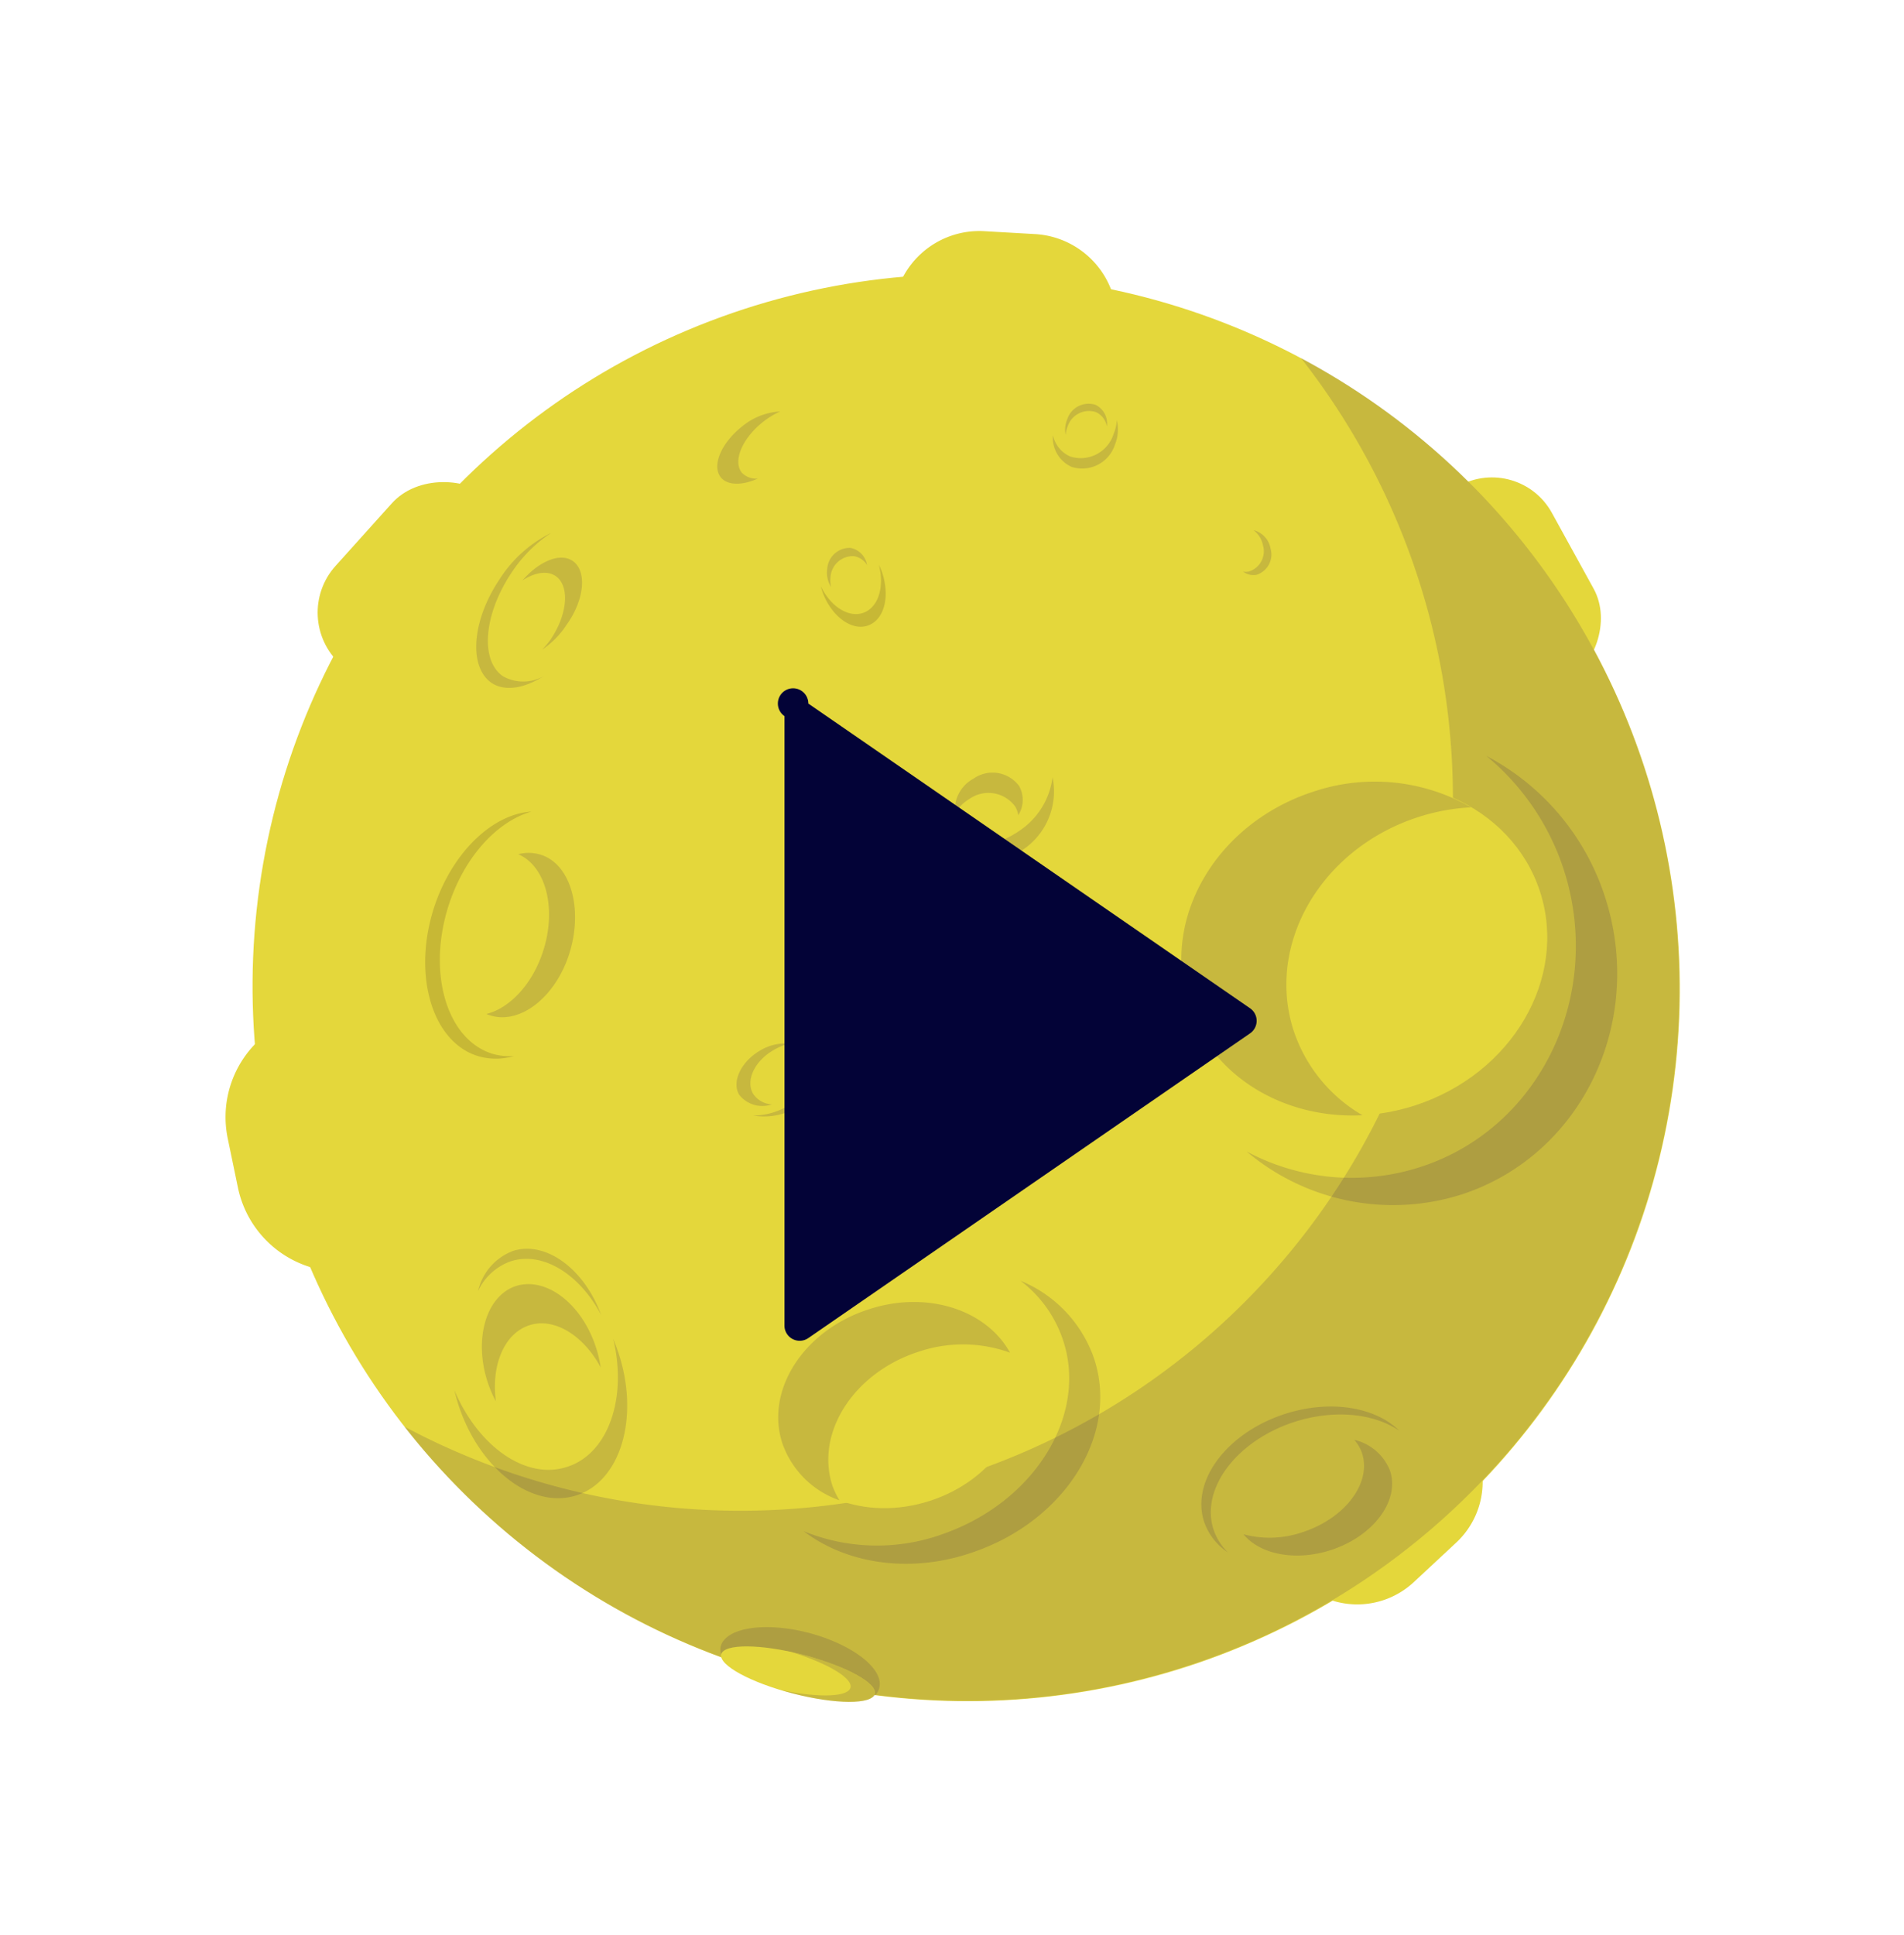 <svg width="125" height="127" viewBox="0 0 125 127" xmlns="http://www.w3.org/2000/svg"><defs><filter x="-3.1%" y="-4.1%" width="106.1%" height="108.2%" filterUnits="objectBoundingBox" id="filter-1"><feOffset in="SourceAlpha" result="shadowOffsetOuter1"/><feGaussianBlur stdDeviation="7.5" in="shadowOffsetOuter1" result="shadowBlurOuter1"/><feColorMatrix values="0 0 0 0 0 0 0 0 0 0 0 0 0 0 0 0 0 0 0.5 0" in="shadowBlurOuter1" result="shadowMatrixOuter1"/><feMerge><feMergeNode in="shadowMatrixOuter1"/><feMergeNode in="SourceGraphic"/></feMerge></filter></defs><g id="Page-1" stroke="none" stroke-width="1" fill="none" fill-rule="evenodd"><g id="aff_des_slot_item" transform="translate(-712 -443)" fill-rule="nonzero"><g id="casino_info" filter="url(#filter-1)" transform="translate(404 252)"><g id="btn-play" transform="translate(302 184)"><g id="play-icon"><g id="space-03" transform="rotate(-50 82.017 36.983)"><path d="M37.903 83.61l3.815.47a5.448 5.448 0 0 1 4.725 6.061l-.357 2.92a5.441 5.441 0 0 1-6.048 4.735l-3.816-.471a5.448 5.448 0 0 1-4.724-6.07l.357-2.92a5.441 5.441 0 0 1 6.048-4.726z" id="Shape" fill="#E4D73B"/><rect id="Rectangle-path" fill="#E4D73B" transform="rotate(111.161 88.38 59.32)" x="81.054" y="52.433" width="14.653" height="13.775" rx="4.487"/><path d="M86.042 18.741l1.997 2.676a5.702 5.702 0 0 1-1.16 7.965l-1.94 1.456a5.675 5.675 0 0 1-7.932-1.164l-2.013-2.684a5.702 5.702 0 0 1 1.16-7.964l1.94-1.448a5.675 5.675 0 0 1 7.948 1.163z" id="Shape" fill="#E4D73B"/><rect id="Rectangle-path" fill="#E4D73B" transform="rotate(-178.03 44.353 7.225)" x="37.006" y=".318" width="14.693" height="13.813" rx="4.585"/><path d="M19.32 27.519l-2.06 2.611a6.907 6.907 0 0 1-9.685 1.139 6.94 6.94 0 0 1-1.136-9.705L8.5 18.953a6.899 6.899 0 0 1 9.676-1.14 6.933 6.933 0 0 1 1.145 9.706z" id="Shape" fill="#E4D73B"/><ellipse id="Oval" fill="#E4D73B" cx="47.238" cy="49.735" rx="46.792" ry="46.89"/><path d="M47.238 77.182C25.134 77.176 6.046 61.675 1.461 40.006c-3.94 18.688 3.825 37.903 19.632 48.577a46.71 46.71 0 0 0 52.3 0c15.806-10.674 23.57-29.89 19.63-48.577-4.585 21.672-23.677 37.174-45.785 37.176z" id="Shape" fill="#230753" opacity=".15" style="mix-blend-mode:multiply"/><ellipse id="Oval" fill="#E4D73B" transform="rotate(-22.6 30.875 24.867)" cx="30.875" cy="24.867" rx="5.52" ry="3.742"/><path d="M23.916 28.69c-1.194-2.872 1.274-6.638 5.52-8.411 3.141-1.31 6.364-1.156 8.313.17-1.786-1.879-5.472-2.285-9.044-.813-4.246 1.773-6.713 5.54-5.52 8.411a4.13 4.13 0 0 0 1.534 1.83 3.938 3.938 0 0 1-.803-1.187z" id="Shape" fill="#C7B835"/><path d="M35.97 22.735a2.708 2.708 0 0 0-.925-1.155c.56 1.871-1.063 4.19-3.758 5.312-2.127.887-4.32.765-5.61-.17 0 .089.057.178.09.268.811 1.903 3.717 2.497 6.494 1.326 2.776-1.172 4.497-3.669 3.71-5.58z" id="Shape" fill="#230753" opacity=".15" style="mix-blend-mode:multiply"/><ellipse id="Oval" fill="#E4D73B" transform="rotate(-6.31 48.407 12.348)" cx="48.407" cy="12.348" rx="3.694" ry="2.074"/><path d="M61.753 28.755c-.9-.52-1.071-1.928-.47-3.254-.088.118-.17.24-.244.366-.812 1.448-.714 3.092.276 3.661.99.57 2.435-.138 3.304-1.627a4.5 4.5 0 0 0 .195-.399c-.86 1.22-2.16 1.774-3.06 1.253z" id="Shape" fill="#C7B835"/><path d="M43.35 13.323c-.203-1.822 2.265-3.587 5.52-3.953a9.163 9.163 0 0 1 3.718.309 8.443 8.443 0 0 0-4.538-.635c-3.247.358-5.682 2.132-5.52 3.954.114 1.05 1.096 1.887 2.533 2.343a2.724 2.724 0 0 1-1.713-2.018z" id="Shape" fill="#230753" opacity=".15" style="mix-blend-mode:multiply"/><path d="M52.085 11.932c-.106-.984-1.429-1.668-3.101-1.692.917.277 1.55.814 1.623 1.473.122 1.138-1.42 2.245-3.45 2.44a6.47 6.47 0 0 1-.812 0 5.744 5.744 0 0 0 2.273.179c2.046-.155 3.597-1.261 3.467-2.4z" id="Shape" fill="#230753" opacity=".15" style="mix-blend-mode:multiply"/><ellipse id="Oval" fill="#E4D73B" transform="rotate(-58 10.368 44.302)" cx="10.368" cy="44.302" rx="5.423" ry="3.742"/><path d="M14.263 38.379c1.867 1.171 2.257 4.018 1.112 6.809 1.624-2.807 1.397-5.955-.511-7.143a3.695 3.695 0 0 0-3.483-.057 3.752 3.752 0 0 1 2.882.39zM6.316 49.89c-2.436-1.497-2.736-5.353-.917-8.908-.195.26-.382.529-.56.813-2.355 3.775-2.16 8.135.43 9.762 2.59 1.627 6.6-.122 8.93-3.896.178-.285.332-.57.486-.863-2.37 3.214-5.974 4.597-8.37 3.092z" id="Shape" fill="#230753" opacity=".15" style="mix-blend-mode:multiply"/><path d="M13.249 39.689c-1.746-1.099-4.457.08-6.04 2.627a7.8 7.8 0 0 0-.617 1.22c1.623-1.765 3.742-2.44 5.22-1.537 1.477.903 1.794 3.164.909 5.377.302-.339.574-.703.812-1.09 1.59-2.546 1.46-5.467-.284-6.597z" id="Shape" fill="#230753" opacity=".15" style="mix-blend-mode:multiply"/><ellipse id="Oval" fill="#E4D73B" transform="rotate(-58 23.412 63.963)" cx="23.412" cy="63.963" rx="6.608" ry="8.102"/><path d="M16.553 64.02c1.932-3.1 6.575-3.693 10.358-1.326a9.082 9.082 0 0 1 3.824 4.645c1.169-3.01-.382-6.841-3.808-8.948-3.783-2.368-8.426-1.782-10.358 1.326a6.088 6.088 0 0 0-.455 5.271c.115-.336.262-.66.439-.968z" id="Shape" fill="#230753" opacity=".15" style="mix-blend-mode:multiply"/><path d="M34.794 64.834a8.091 8.091 0 0 1-1.08 4.458c-2.606 4.523-9.206 5.605-14.726 2.44a12.742 12.742 0 0 1-5.934-7.232c.162 3.588 2.435 7.322 6.332 9.542 5.528 3.197 12.12 2.124 14.726-2.44a8.517 8.517 0 0 0 .682-6.768zm-4.36 20.199c1.486-2.376 5.431-2.587 8.816-.472 2.33 1.464 3.791 3.644 3.986 5.645.187-2.196-1.331-4.791-3.986-6.459-3.385-2.115-7.306-1.911-8.816.472a3.936 3.936 0 0 0-.544 2.498 3.756 3.756 0 0 1 .544-1.684z" id="Shape" fill="#230753" opacity=".15" style="mix-blend-mode:multiply"/><path d="M40.882 88.335c-.054.334-.17.654-.34.944-1.089 1.75-3.995 1.904-6.495.342a6.633 6.633 0 0 1-2.59-2.88c-.316 1.676.812 3.75 2.874 5.052 2.492 1.562 5.398 1.407 6.494-.342a3.317 3.317 0 0 0 .057-3.116z" id="Shape" fill="#230753" opacity=".15" style="mix-blend-mode:multiply"/><ellipse id="Oval" fill="#E4D73B" transform="rotate(-58 65.991 68.11)" cx="65.991" cy="68.11" rx="10.813" ry="12.137"/><path d="M58.888 68.03c3.166-5.076 10.326-6.312 16-2.757a13.417 13.417 0 0 1 2.72 2.245 12.658 12.658 0 0 0-5.878-8.598c-5.682-3.547-12.834-2.319-16 2.757-2.59 4.157-1.697 9.591 1.818 13.374a10.097 10.097 0 0 1 1.34-7.02z" id="Shape" fill="#230753" opacity=".15" style="mix-blend-mode:multiply"/><path d="M80.839 66.11a16.14 16.14 0 0 1-2.436 8.68c-4.586 7.322-14.003 9.763-21.033 5.345a14.643 14.643 0 0 1-6.535-9.387 14.886 14.886 0 0 0 6.892 12.617c7.03 4.401 16.447 2.01 21.042-5.345a16.021 16.021 0 0 0 2.07-11.91z" id="Shape" fill="#230753" opacity=".15" style="mix-blend-mode:multiply"/><ellipse id="Oval" fill="#E4D73B" transform="rotate(-70.86 34.745 43.691)" cx="34.745" cy="43.691" rx="1.81" ry="2.636"/><path d="M37.854 43.016a2 2 0 0 1 .17 1.627c-.446 1.285-2.313 1.798-4.172 1.147a4.562 4.562 0 0 1-2.03-1.367 4.231 4.231 0 0 0 2.395 1.904c1.86.65 3.734.13 4.173-1.147.22-.766.016-1.59-.536-2.164z" id="Shape" fill="#230753" opacity=".15" style="mix-blend-mode:multiply"/><path d="M32.91 43.504c.325-.944 1.705-1.326 3.077-.814.356.123.69.302.99.53a3.248 3.248 0 0 0-1.623-1.205c-1.372-.48-2.752-.097-3.077.814a1.921 1.921 0 0 0 .893 2.058 1.556 1.556 0 0 1-.26-1.383zm25.133-2.221a2.326 2.326 0 0 0-2.516.537 2.65 2.65 0 0 1 1.323.114 2.172 2.172 0 0 1 1.567 2.611 1.669 1.669 0 0 1-.309.537 1.884 1.884 0 0 0 1.502-1.188 2.172 2.172 0 0 0-1.567-2.611z" id="Shape" fill="#230753" opacity=".15" style="mix-blend-mode:multiply"/><path d="M57.353 45.79c-2.492-.684-4.059-2.929-3.474-5.011a3.33 3.33 0 0 1 .479-1.001 3.465 3.465 0 0 0-1.413 1.936c-.576 2.083.983 4.328 3.475 5.011a4.613 4.613 0 0 0 5.041-1.521 4.976 4.976 0 0 1-4.108.586zm25.012-.903c.02.4-.106.794-.357 1.106a1.395 1.395 0 0 1-1.916.407 1.065 1.065 0 0 1-.252-.293c.016.316.163.611.406.814.642.41 1.495.23 1.916-.407a1.5 1.5 0 0 0 .203-1.627zm-20.23-19.28a1.475 1.475 0 0 1 2.054.268c.19.313.232.695.113 1.042a1.354 1.354 0 0 0 .163-1.554 1.475 1.475 0 0 0-2.054-.269 1.732 1.732 0 0 0-.73.944 1.82 1.82 0 0 1 .454-.431zM82 31.651a1.476 1.476 0 0 0-1.916-.813 1.77 1.77 0 0 0-.86.585c.155-.113.327-.2.51-.26a1.476 1.476 0 0 1 1.916.814 1.26 1.26 0 0 1-.267 1.163A1.36 1.36 0 0 0 82 31.651zM63.661 16.724c.195-.944 1.737-1.424 3.442-1.074.435.088.858.23 1.258.423a4.308 4.308 0 0 0-2.378-1.285c-1.713-.35-3.247.13-3.442 1.073-.138.692.487 1.432 1.502 1.92a1.311 1.311 0 0 1-.382-1.057zM8.15 69.031c-1.274-2.676-3.247-4.409-4.416-3.84a1.13 1.13 0 0 0-.365.359c.771.268 2.338 1.79 3.466 4.165a8.403 8.403 0 0 1 .74 5.238 1 1 0 0 0 .81-.056c1.13-.562 1.04-3.165-.235-5.866z" id="Shape" fill="#230753" opacity=".15" style="mix-blend-mode:multiply"/><ellipse id="Oval" fill="#E4D73B" transform="rotate(-25.53 5.625 70.238)" cx="5.625" cy="70.238" rx="1.315" ry="5.206"/><path d="M6.811 69.666a20.606 20.606 0 0 0-.373-.732c.974 2.286 1.307 4.238.722 4.515-.584.276-1.891-1.204-3.052-3.4.105.243.21.495.333.748 1.234 2.595 2.768 4.441 3.417 4.132.65-.309.187-2.668-1.047-5.263zm74.466-35.867a2.263 2.263 0 0 1-2.939-1.229 1.964 1.964 0 0 1 .341-1.781 2.093 2.093 0 0 0-.812 2.27 2.263 2.263 0 0 0 2.947 1.252 2.644 2.644 0 0 0 1.315-.943 2.766 2.766 0 0 1-.852.43z" id="Shape" fill="#230753" opacity=".15" style="mix-blend-mode:multiply"/></g><g id="play-button" transform="translate(57 53)" fill="#030337"><path d="M31.068 20.176l-29-20A1 1 0 1 0 .5.999v40a1 1 0 0 0 1.568.823l29-20a.999.999 0 0 0 0-1.646z" id="Shape"/></g></g></g></g></g></g></svg>